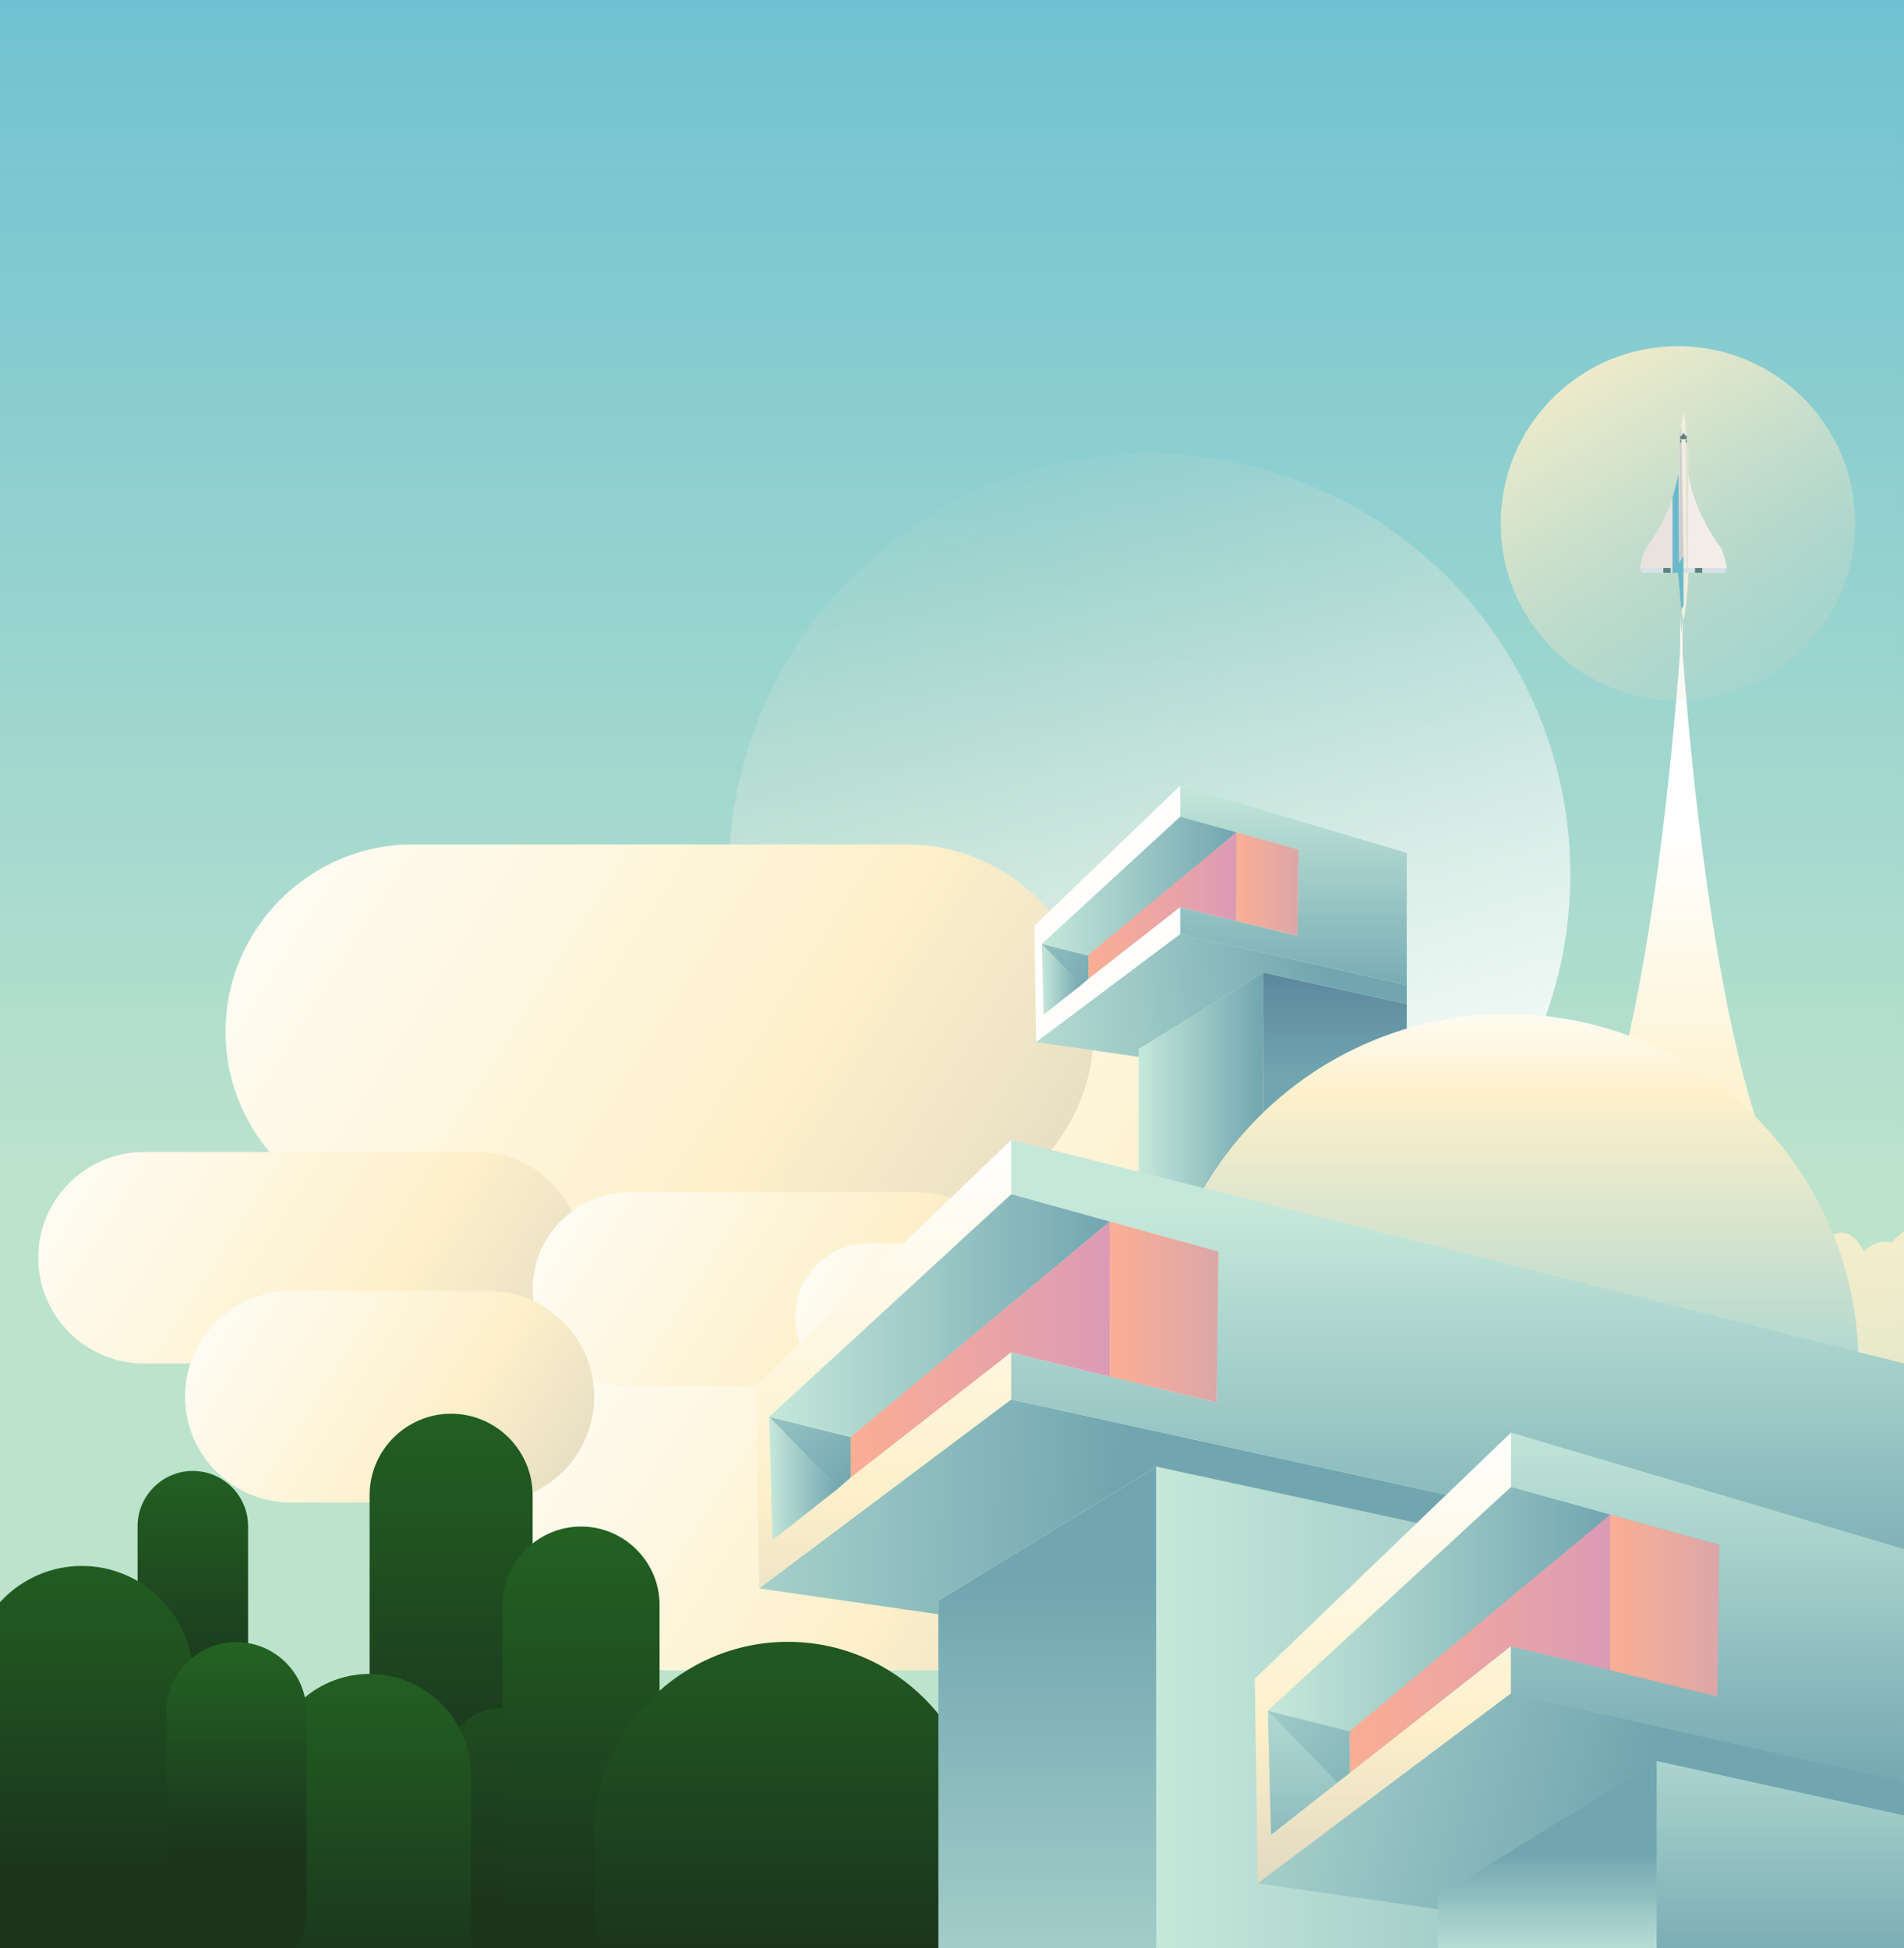 <?xml version="1.0" encoding="utf-8"?>
<!-- Generator: Adobe Illustrator 26.2.1, SVG Export Plug-In . SVG Version: 6.00 Build 0)  -->
<svg version="1.1" id="Layer_1" xmlns="http://www.w3.org/2000/svg" xmlns:xlink="http://www.w3.org/1999/xlink" x="0px" y="0px"
	 viewBox="0 0 1104.84 1130.47" style="enable-background:new 0 0 1104.84 1130.47;" xml:space="preserve">
<rect x="0" y="0" width="1104.84" height="1130.47" fill="#808080" stroke="none"/>
<style type="text/css">
	.st0{fill:url(#SVGID_1_);}
	.st1{fill:url(#SVGID_00000006671035715272676370000018208232010963209911_);}
	.st2{fill:url(#SVGID_00000042008484489948021790000004219186829922069125_);}
	.st3{fill:url(#SVGID_00000158721105565168512620000013674525175173860489_);}
	.st4{fill:#F0EDDE;}
	.st5{fill:#F2EEE7;}
	.st6{fill:#E8E3DD;}
	.st7{fill:#D8E1E8;}
	.st8{fill:#6BB8CA;}
	.st9{fill:#5C8280;}
	.st10{fill:#CECED0;}
	.st11{opacity:0.5;fill:#CECED0;}
	.st12{fill:url(#SVGID_00000085226580384459679170000018086472391083262856_);}
	.st13{fill:url(#SVGID_00000182524462961477796420000002249643832394398895_);}
	.st14{fill:url(#SVGID_00000001646447907931915810000012190983616685915310_);}
	.st15{fill:url(#SVGID_00000017504608865216333500000007786264433074150287_);}
	.st16{fill:url(#SVGID_00000027578296509461653560000002576911095262704017_);}
	.st17{fill:url(#SVGID_00000132070758722500859910000017555851497970325433_);}
	.st18{fill:url(#SVGID_00000096033605154190086170000004062230975172528559_);}
	.st19{fill:url(#SVGID_00000021081899983353600150000014957374657860459687_);}
	.st20{fill:url(#SVGID_00000175293340164803781160000005442257840248685735_);}
	.st21{fill:url(#SVGID_00000039855989978173148630000003698634008128450976_);}
	.st22{fill:url(#SVGID_00000024718663861530959000000013650998016102628788_);}
	.st23{fill:url(#SVGID_00000093175351659283950890000000411593180547768735_);}
	.st24{fill:url(#SVGID_00000096770212917204537630000008122125595943158705_);}
	.st25{fill:#FFFEFC;}
	.st26{fill:url(#SVGID_00000004541978288955286780000011277745343606963369_);}
	.st27{fill:url(#SVGID_00000142137755990537113600000007017484802664666291_);}
	.st28{fill:url(#SVGID_00000102540408101499030300000011603991398343998636_);}
	.st29{fill:url(#SVGID_00000121259826875202901240000016445986138801368231_);}
	.st30{fill:url(#SVGID_00000056425324721894180340000010045137426228811446_);}
	.st31{clip-path:url(#SVGID_00000063631111609413500270000017959022321819089568_);}
	.st32{fill:url(#SVGID_00000060743114314873157340000016981267744175524489_);}
	.st33{fill:url(#SVGID_00000051344950862373344200000006842899646687120310_);}
	.st34{fill:url(#SVGID_00000052071944147673149210000011167282710242218897_);}
	.st35{fill:url(#SVGID_00000054977389885056922470000017089597328417409692_);}
	.st36{fill:url(#SVGID_00000054979732948870760580000011711303360682186155_);}
	.st37{fill:url(#SVGID_00000063626978471050037070000006215819851202632618_);}
	.st38{fill:url(#SVGID_00000039845491524877729290000008338720424288481970_);}
	.st39{fill:url(#SVGID_00000041975774950420227990000008711212008695235509_);}
	.st40{fill:url(#SVGID_00000141428366246119781650000007395357170955684017_);}
	.st41{fill:url(#SVGID_00000172398048574855086950000017652714989838921405_);}
	.st42{fill:url(#SVGID_00000131356929083019989330000006915083296644700584_);}
	.st43{fill:url(#SVGID_00000101795383969940610510000009019360740050118073_);}
	.st44{fill:url(#SVGID_00000080902837606975393960000015135621619143026083_);}
	.st45{fill:url(#SVGID_00000113316865810435402170000008921625454517316784_);}
	.st46{fill:url(#SVGID_00000124134036295936920770000009957426271850649766_);}
	.st47{fill:url(#SVGID_00000034774363501866246510000004984598961015467664_);}
	.st48{fill:url(#SVGID_00000083057795062927448330000012772359156400220825_);}
	.st49{fill:url(#SVGID_00000116229266267590449420000017469702645571565717_);}
	.st50{fill:url(#SVGID_00000072271920670999294780000013233854013176276657_);}
	.st51{fill:url(#SVGID_00000003068741091040271390000010063561661772981182_);}
	.st52{fill:url(#SVGID_00000078011556262811115920000003885671272570859149_);}
	.st53{fill:url(#SVGID_00000094579468310078392580000006432594617992542128_);}
	.st54{fill:url(#SVGID_00000072986229899474371370000014145350617843401383_);}
	.st55{fill:url(#SVGID_00000115472740478894963510000006027236294981903019_);}
	.st56{fill:url(#SVGID_00000071544595385517499040000008645296908795349427_);}
	.st57{fill:url(#SVGID_00000147215663815419043400000009273992375597528486_);}
	.st58{fill:url(#SVGID_00000086691976740127045360000002548901394477752719_);}
	.st59{fill:url(#SVGID_00000026858930722427399710000012910060011591882392_);}
	.st60{fill:url(#SVGID_00000162324353360757610590000006750124047044404895_);}
</style>
<g>
	<g>
		<linearGradient id="SVGID_1_" gradientUnits="userSpaceOnUse" x1="552.415" y1="-63.131" x2="552.415" y2="685.468">
			<stop  offset="0" style="stop-color:#69BFD3"/>
			<stop  offset="1" style="stop-color:#BCE3CC"/>
		</linearGradient>
		<rect class="st0" width="1104.83" height="1130.97"/>
		
			<linearGradient id="SVGID_00000048487621257264163980000017114442322226706367_" gradientUnits="userSpaceOnUse" x1="719.918" y1="659.229" x2="576.067" y2="246.323">
			<stop  offset="0" style="stop-color:#FFFFFF;stop-opacity:0.8"/>
			<stop  offset="0.247" style="stop-color:#FDFCFB;stop-opacity:0.602"/>
			<stop  offset="0.507" style="stop-color:#F6F4EE;stop-opacity:0.394"/>
			<stop  offset="0.773" style="stop-color:#EBE7D9;stop-opacity:0.182"/>
			<stop  offset="1" style="stop-color:#DED7C1;stop-opacity:0"/>
		</linearGradient>
		<circle style="fill:url(#SVGID_00000048487621257264163980000017114442322226706367_);" cx="667.03" cy="507.43" r="244.18"/>
		
			<linearGradient id="SVGID_00000183937622343365787800000010395464524448446380_" gradientUnits="userSpaceOnUse" x1="853.023" y1="482.81" x2="853.023" y2="1138.692">
			<stop  offset="0" style="stop-color:#FFFFFF"/>
			<stop  offset="0.273" style="stop-color:#FDF0CA"/>
			<stop  offset="1" style="stop-color:#AED7D1"/>
		</linearGradient>
		<path style="fill:url(#SVGID_00000183937622343365787800000010395464524448446380_);" d="M1104.83,714.5
			c-4.15,3.25-7.31,6.51-7.31,6.51c-9.44-2.36-15.92,5.31-15.92,5.31c-8.26-16.51-18.28-9.44-18.28-9.44
			c-58.97-14.99-81.48-263.13-86.98-338.45l-0.02-21.52c0,0-0.22,4.01-0.7,11.18c-0.48-7.17-0.7-11.18-0.7-11.18l-0.02,21.52
			c-5.49,75.32-28,323.46-86.98,338.45c0,0-10.02-7.08-18.28,9.44c0,0-6.49-7.67-15.92-5.31c0,0-15.33-15.92-23-12.38
			c0,0-1.18-20.64-23-21.82l-9.44,5.31c0,0-2.36-14.74-8.85-15.92v-7.08c0,0-11.2-22.41-21.82-22.41c0,0-18.87,5.31-18.87,12.38
			c0,0-10.22,4.18-10.86,6.77c-1.08-3.75-5.78-18.13-14.5-19.15c0,0-0.59-8.85-14.74-20.64c0,0-10.61,1.18-13.56,0.59
			s-13.56-13.56-13.56-13.56s-14.15,1.18-10.02,5.31c0,0-10.02-10.02-17.1-5.9c0,0,6.49-11.2,0-11.2c0,0-5.9-18.28-16.51-22.41
			c0,0-4.29-2.43-9.31-3.39l-27.1,11.89l-0.27,543.57l503.61,0.43V714.5z"/>
		
			<linearGradient id="SVGID_00000166673286826774821780000008811281984284147647_" gradientUnits="userSpaceOnUse" x1="907.752" y1="183.342" x2="1038.571" y2="422.229">
			<stop  offset="0" style="stop-color:#FDF0CA"/>
			<stop  offset="0.355" style="stop-color:#F9EDC9;stop-opacity:0.645"/>
			<stop  offset="0.728" style="stop-color:#ECE2C5;stop-opacity:0.272"/>
			<stop  offset="1" style="stop-color:#DED7C1;stop-opacity:0"/>
		</linearGradient>
		<circle style="fill:url(#SVGID_00000166673286826774821780000008811281984284147647_);" cx="973.7" cy="303.76" r="102.87"/>
		<g>
			<path class="st4" d="M976.89,239.1c0,0-2.86,14.26-2.86,20.01v73.36c0,0,1.09,21.86,2.86,27.23c1.77-5.37,2.86-27.23,2.86-27.23
				v-73.36C979.76,253.36,976.89,239.1,976.89,239.1z"/>
			<path class="st5" d="M979.72,332.36h20.82l1.54-2.72c0,0-1.36-9.78-5.07-13.85c0,0-14.45-19.73-17.26-40.64
				C979.67,321.24,979.72,332.36,979.72,332.36z"/>
			<path class="st6" d="M974.01,332.36h-20.82l-1.54-2.72c0,0,1.36-9.78,5.07-13.85c0,0,14.45-19.73,17.26-40.64
				C974.07,321.24,974.01,332.36,974.01,332.36z"/>
			<polygon class="st7" points="1000.54,332.36 1002.08,329.65 951.65,329.65 953.19,332.36 			"/>
			<polygon class="st8" points="975.57,353.79 976.89,351.49 976.89,322.28 974.36,326.39 974.03,275.24 970.5,289.22 970.5,332.36 
				973.7,332.36 			"/>
			<rect x="965.2" y="329.65" class="st9" width="4.22" height="2.72"/>
			<rect x="983.55" y="329.65" class="st9" width="4.22" height="2.72"/>
			<polygon class="st10" points="974.36,326.39 976.89,322.28 975.56,246.35 974.34,253.9 			"/>
			<polygon class="st11" points="979.56,329.65 978.87,329.65 978.22,246.35 979.58,253.9 			"/>
			<path class="st9" d="M978.24,253.12c-0.41-0.52-1.34-1.86-1.34-1.86s-0.93,1.34-1.34,1.86H975l0.05,1.78l1.85-0.02l1.85,0.02
				l0.05-1.78H978.24z"/>
			<rect x="975" y="255.43" class="st9" width="0.62" height="1.33"/>
			<rect x="978.17" y="255.43" class="st9" width="0.62" height="1.33"/>
		</g>
	</g>
	<g>
		
			<linearGradient id="SVGID_00000139999707630408202420000018292241160551925143_" gradientUnits="userSpaceOnUse" x1="390.077" y1="564.145" x2="830.861" y2="844.369">
			<stop  offset="0" style="stop-color:#FFFFFF"/>
			<stop  offset="0.648" style="stop-color:#FDF0CA"/>
			<stop  offset="1" style="stop-color:#DED7C1"/>
		</linearGradient>
		<path style="fill:url(#SVGID_00000139999707630408202420000018292241160551925143_);" d="M415.36,710.44L415.36,710.44
			c0-61.34,50.19-111.52,111.52-111.52h186.61c61.34,0,111.52,50.19,111.52,111.52v0c0,61.34-50.19,111.52-111.52,111.52H526.89
			C465.55,821.96,415.36,771.78,415.36,710.44z"/>
		
			<linearGradient id="SVGID_00000175314066430868340850000009820776068341826204_" gradientUnits="userSpaceOnUse" x1="105.097" y1="422.217" x2="636.908" y2="760.31">
			<stop  offset="0" style="stop-color:#FFFFFF"/>
			<stop  offset="0.648" style="stop-color:#FDF0CA"/>
			<stop  offset="1" style="stop-color:#DED7C1"/>
		</linearGradient>
		<path style="fill:url(#SVGID_00000175314066430868340850000009820776068341826204_);" d="M130.85,598.72L130.85,598.72
			c0-59.78,48.91-108.7,108.7-108.7h286.37c59.78,0,108.7,48.91,108.7,108.7v0c0,59.78-48.91,108.7-108.7,108.7H239.55
			C179.76,707.42,130.85,658.5,130.85,598.72z"/>
		
			<linearGradient id="SVGID_00000124852821012815596130000004871728491512031371_" gradientUnits="userSpaceOnUse" x1="7.296" y1="620.003" x2="338.393" y2="830.494">
			<stop  offset="0" style="stop-color:#FFFFFF"/>
			<stop  offset="0.648" style="stop-color:#FDF0CA"/>
			<stop  offset="1" style="stop-color:#DED7C1"/>
		</linearGradient>
		<path style="fill:url(#SVGID_00000124852821012815596130000004871728491512031371_);" d="M22.17,729.89L22.17,729.89
			c0-33.77,27.63-61.4,61.4-61.4h193.15c33.77,0,61.4,27.63,61.4,61.4v0c0,33.77-27.63,61.4-61.4,61.4H83.57
			C49.8,791.29,22.17,763.66,22.17,729.89z"/>
		
			<linearGradient id="SVGID_00000183235453705664747940000001316710261763336878_" gradientUnits="userSpaceOnUse" x1="269.038" y1="741.141" x2="667.161" y2="994.243">
			<stop  offset="0" style="stop-color:#FFFFFF"/>
			<stop  offset="0.648" style="stop-color:#FDF0CA"/>
			<stop  offset="1" style="stop-color:#DED7C1"/>
		</linearGradient>
		<path style="fill:url(#SVGID_00000183235453705664747940000001316710261763336878_);" d="M291.03,873.27L291.03,873.27
			c0-52.87,43.26-96.13,96.13-96.13H566.6c52.87,0,96.13,43.26,96.13,96.13v0c0,52.87-43.26,96.13-96.13,96.13H387.16
			C334.29,969.4,291.03,926.14,291.03,873.27z"/>
		
			<linearGradient id="SVGID_00000039133151512461621110000009638676240464867204_" gradientUnits="userSpaceOnUse" x1="507.01" y1="648.906" x2="904.077" y2="901.337">
			<stop  offset="0" style="stop-color:#FFFFFF"/>
			<stop  offset="0.648" style="stop-color:#FDF0CA"/>
			<stop  offset="1" style="stop-color:#DED7C1"/>
		</linearGradient>
		<path style="fill:url(#SVGID_00000039133151512461621110000009638676240464867204_);" d="M528.45,780.69L528.45,780.69
			c0-51.13,41.45-92.59,92.59-92.59h186.53c51.13,0,92.59,41.45,92.59,92.59v0c0,51.13-41.45,92.59-92.59,92.59H621.04
			C569.9,873.27,528.45,831.82,528.45,780.69z"/>
		
			<linearGradient id="SVGID_00000001645659773541698640000001495240714644328111_" gradientUnits="userSpaceOnUse" x1="295.516" y1="650.518" x2="589.849" y2="837.637">
			<stop  offset="0" style="stop-color:#FFFFFF"/>
			<stop  offset="0.648" style="stop-color:#FDF0CA"/>
			<stop  offset="1" style="stop-color:#DED7C1"/>
		</linearGradient>
		<path style="fill:url(#SVGID_00000001645659773541698640000001495240714644328111_);" d="M309.07,748.2L309.07,748.2
			c0-31.01,25.37-56.38,56.38-56.38h167.44c31.01,0,56.38,25.37,56.38,56.38v0c0,31.01-25.37,56.38-56.38,56.38H365.46
			C334.45,804.59,309.07,779.21,309.07,748.2z"/>
		
			<linearGradient id="SVGID_00000034805868868675749240000007978921491376881025_" gradientUnits="userSpaceOnUse" x1="93.334" y1="726.175" x2="347.622" y2="887.835">
			<stop  offset="0" style="stop-color:#FFFFFF"/>
			<stop  offset="0.648" style="stop-color:#FDF0CA"/>
			<stop  offset="1" style="stop-color:#DED7C1"/>
		</linearGradient>
		<path style="fill:url(#SVGID_00000034805868868675749240000007978921491376881025_);" d="M107.38,810.57L107.38,810.57
			c0-33.77,27.63-61.4,61.4-61.4h114.62c33.77,0,61.4,27.63,61.4,61.4v0c0,33.77-27.63,61.4-61.4,61.4H168.78
			C135.01,871.97,107.38,844.34,107.38,810.57z"/>
		
			<linearGradient id="SVGID_00000025409083519581073850000014641025795378507694_" gradientUnits="userSpaceOnUse" x1="450.842" y1="685.574" x2="687.909" y2="836.287">
			<stop  offset="0" style="stop-color:#FFFFFF"/>
			<stop  offset="0.648" style="stop-color:#FDF0CA"/>
			<stop  offset="1" style="stop-color:#DED7C1"/>
		</linearGradient>
		<path style="fill:url(#SVGID_00000025409083519581073850000014641025795378507694_);" d="M461.33,764.25L461.33,764.25
			c0-23.61,19.14-42.76,42.76-42.76h141.05c23.61,0,42.76,19.14,42.76,42.76v0c0,23.61-19.14,42.76-42.76,42.76H504.08
			C480.47,807.01,461.33,787.87,461.33,764.25z"/>
		
			<linearGradient id="SVGID_00000108303887023146799670000000728848023304933015_" gradientUnits="userSpaceOnUse" x1="555.378" y1="760.237" x2="895.963" y2="976.761">
			<stop  offset="0" style="stop-color:#FFFFFF"/>
			<stop  offset="0.648" style="stop-color:#FDF0CA"/>
			<stop  offset="1" style="stop-color:#DED7C1"/>
		</linearGradient>
		<path style="fill:url(#SVGID_00000108303887023146799670000000728848023304933015_);" d="M564.91,873.27L564.91,873.27
			c0-17.47,14.29-31.76,31.76-31.76H869.7c17.47,0,31.76,14.29,31.76,31.76v0c0,17.47-14.29,31.76-31.76,31.76H596.66
			C579.2,905.03,564.91,890.74,564.91,873.27z"/>
	</g>
	<g>
		
			<linearGradient id="SVGID_00000175306204976980215270000008637938443876716457_" gradientUnits="userSpaceOnUse" x1="660.67" y1="634.496" x2="732.938" y2="634.496">
			<stop  offset="0" style="stop-color:#C5E8DA"/>
			<stop  offset="1" style="stop-color:#71A6B0"/>
		</linearGradient>
		<polygon style="fill:url(#SVGID_00000175306204976980215270000008637938443876716457_);" points="660.67,704.63 732.94,704.63 
			732.94,564.36 660.67,608.82 		"/>
		
			<linearGradient id="SVGID_00000008832832205756582720000016056044292461479600_" gradientUnits="userSpaceOnUse" x1="774.62" y1="508.882" x2="774.62" y2="627.304">
			<stop  offset="0" style="stop-color:#4B6D8A"/>
			<stop  offset="1" style="stop-color:#71A6B0"/>
		</linearGradient>
		<polygon style="fill:url(#SVGID_00000008832832205756582720000016056044292461479600_);" points="816.3,704.63 816.3,582.68 
			732.94,564.36 732.94,704.63 		"/>
		
			<linearGradient id="SVGID_00000016076965468102058540000001511888947286941579_" gradientUnits="userSpaceOnUse" x1="559.699" y1="584.924" x2="770.338" y2="571.435">
			<stop  offset="0" style="stop-color:#C5E8DA"/>
			<stop  offset="1" style="stop-color:#71A6B0"/>
		</linearGradient>
		<polygon style="fill:url(#SVGID_00000016076965468102058540000001511888947286941579_);" points="816.3,571.66 684.76,542.07 
			601.22,604.72 660.67,613.31 660.67,608.82 732.94,564.36 816.3,582.68 		"/>
		
			<linearGradient id="SVGID_00000181770946455530397350000017136483645594272688_" gradientUnits="userSpaceOnUse" x1="750.531" y1="453.888" x2="750.531" y2="583.592">
			<stop  offset="0" style="stop-color:#C5E8DA"/>
			<stop  offset="1" style="stop-color:#71A6B0"/>
		</linearGradient>
		<polygon style="fill:url(#SVGID_00000181770946455530397350000017136483645594272688_);" points="684.76,526.46 752.96,543.09 
			753.54,493.02 684.82,473.99 684.82,455.97 816.3,494.94 816.3,571.66 684.76,542.07 		"/>
		<polygon class="st25" points="600.25,537.23 601.22,604.72 684.76,542.07 684.76,526.46 605.64,588.74 604.58,547.8 
			684.82,473.99 684.82,455.97 		"/>
		
			<linearGradient id="SVGID_00000111872104940246991310000010591003807339316150_" gradientUnits="userSpaceOnUse" x1="604.579" y1="568.269" x2="627.461" y2="568.269">
			<stop  offset="0" style="stop-color:#C5E8DA"/>
			<stop  offset="1" style="stop-color:#71A6B0"/>
		</linearGradient>
		<polygon style="fill:url(#SVGID_00000111872104940246991310000010591003807339316150_);" points="627.46,571.56 604.58,547.8 
			605.64,588.74 		"/>
		
			<linearGradient id="SVGID_00000165943400687210933910000006801875778160787591_" gradientUnits="userSpaceOnUse" x1="550.964" y1="501.646" x2="641.238" y2="572.205">
			<stop  offset="0" style="stop-color:#C5E8DA"/>
			<stop  offset="1" style="stop-color:#71A6B0"/>
		</linearGradient>
		<polygon style="fill:url(#SVGID_00000165943400687210933910000006801875778160787591_);" points="631.58,554.54 631.58,567.95 
			627.46,571.56 604.58,547.8 		"/>
		
			<linearGradient id="SVGID_00000006695174667912191480000002752672251364052907_" gradientUnits="userSpaceOnUse" x1="604.579" y1="514.264" x2="717.552" y2="514.264">
			<stop  offset="0" style="stop-color:#C5E8DA"/>
			<stop  offset="1" style="stop-color:#71A6B0"/>
		</linearGradient>
		<polygon style="fill:url(#SVGID_00000006695174667912191480000002752672251364052907_);" points="632.74,553.73 717.55,483.06 
			684.82,473.99 604.58,547.8 631.58,554.54 		"/>
		
			<linearGradient id="SVGID_00000015326230337863989080000017217228740890051712_" gradientUnits="userSpaceOnUse" x1="631.584" y1="525.503" x2="717.663" y2="525.503">
			<stop  offset="0" style="stop-color:#FBAE94"/>
			<stop  offset="1" style="stop-color:#DB9BB5"/>
		</linearGradient>
		<polygon style="fill:url(#SVGID_00000015326230337863989080000017217228740890051712_);" points="717.66,487.45 717.55,534.46 
			684.76,526.46 631.58,567.95 631.58,554.14 717.55,483.06 		"/>
		
			<linearGradient id="SVGID_00000091699127794108539670000017293073055923176848_" gradientUnits="userSpaceOnUse" x1="717.552" y1="513.073" x2="753.536" y2="513.073">
			<stop  offset="0" style="stop-color:#FBAE94"/>
			<stop  offset="1" style="stop-color:#DBA7A9"/>
		</linearGradient>
		<polygon style="fill:url(#SVGID_00000091699127794108539670000017293073055923176848_);" points="753.28,515.22 753.54,493.02 
			717.55,483.06 717.55,534.46 752.96,543.09 		"/>
	</g>
	<g>
		<defs>
			<rect id="SVGID_00000183236480017899006640000016681806935968785855_" y="812.45" width="574.6" height="318.72"/>
		</defs>
		<clipPath id="SVGID_00000011028337446662227560000012002315738830722231_">
			<use xlink:href="#SVGID_00000183236480017899006640000016681806935968785855_"  style="overflow:visible;"/>
		</clipPath>
		<g style="clip-path:url(#SVGID_00000011028337446662227560000012002315738830722231_);">
			
				<linearGradient id="SVGID_00000055705484683524888090000006701428718115953542_" gradientUnits="userSpaceOnUse" x1="111.901" y1="828.075" x2="111.901" y2="986.26">
				<stop  offset="2.770450e-07" style="stop-color:#246823"/>
				<stop  offset="1" style="stop-color:#1B351D"/>
			</linearGradient>
			<path style="fill:url(#SVGID_00000055705484683524888090000006701428718115953542_);" d="M111.9,986.09L111.9,986.09
				c-17.63,0-32.06-14.43-32.06-32.06v-68.35c0-17.63,14.43-32.06,32.06-32.06h0c17.63,0,32.06,14.43,32.06,32.06v68.35
				C143.96,971.66,129.53,986.09,111.9,986.09z"/>
			
				<linearGradient id="SVGID_00000069376303665177412260000008782744284200325261_" gradientUnits="userSpaceOnUse" x1="261.774" y1="777.673" x2="261.774" y2="1042.341">
				<stop  offset="2.770450e-07" style="stop-color:#246823"/>
				<stop  offset="1" style="stop-color:#1B351D"/>
			</linearGradient>
			<path style="fill:url(#SVGID_00000069376303665177412260000008782744284200325261_);" d="M261.77,1042.05L261.77,1042.05
				c-26.02,0-47.3-21.28-47.3-47.3V867.71c0-26.02,21.28-47.3,47.3-47.3h0c26.01,0,47.3,21.28,47.3,47.3v127.05
				C309.07,1020.77,287.79,1042.05,261.77,1042.05z"/>
			
				<linearGradient id="SVGID_00000010278156853638835140000013725037356243623856_" gradientUnits="userSpaceOnUse" x1="291.03" y1="857.942" x2="291.03" y2="1103.072">
				<stop  offset="2.770450e-07" style="stop-color:#246823"/>
				<stop  offset="1" style="stop-color:#1B351D"/>
			</linearGradient>
			<path style="fill:url(#SVGID_00000010278156853638835140000013725037356243623856_);" d="M291.03,1179.06L291.03,1179.06
				c-17.63,0-32.06-14.43-32.06-32.06v-123.63c0-17.63,14.43-32.06,32.06-32.06h0c17.63,0,32.06,14.43,32.06,32.06V1147
				C323.09,1164.63,308.66,1179.06,291.03,1179.06z"/>
			
				<linearGradient id="SVGID_00000067195251528286213180000007950651814961627558_" gradientUnits="userSpaceOnUse" x1="337.213" y1="852.993" x2="337.213" y2="1109.771">
				<stop  offset="2.770450e-07" style="stop-color:#246823"/>
				<stop  offset="1" style="stop-color:#1B351D"/>
			</linearGradient>
			<path style="fill:url(#SVGID_00000067195251528286213180000007950651814961627558_);" d="M337.21,1185.9L337.21,1185.9
				c-25.04,0-45.52-20.48-45.52-45.52V931.41c0-25.04,20.48-45.52,45.52-45.52h0c25.04,0,45.52,20.48,45.52,45.52v208.97
				C382.73,1165.42,362.25,1185.9,337.21,1185.9z"/>
			
				<linearGradient id="SVGID_00000067214565899669416990000013778925017246111909_" gradientUnits="userSpaceOnUse" x1="47.5" y1="861.006" x2="47.5" y2="1085.42">
				<stop  offset="2.770450e-07" style="stop-color:#246823"/>
				<stop  offset="1" style="stop-color:#1B351D"/>
			</linearGradient>
			<path style="fill:url(#SVGID_00000067214565899669416990000013778925017246111909_);" d="M47.5,1173.52L47.5,1173.52
				c-35.42,0-64.4-28.98-64.4-64.4V973.15c0-35.42,28.98-64.4,64.4-64.4h0c35.42,0,64.4,28.98,64.4,64.4v135.97
				C111.9,1144.54,82.92,1173.52,47.5,1173.52z"/>
			
				<linearGradient id="SVGID_00000096744214182537378730000003982120014228832931_" gradientUnits="userSpaceOnUse" x1="457.169" y1="880.921" x2="457.169" y2="1129.474">
				<stop  offset="2.770450e-07" style="stop-color:#246823"/>
				<stop  offset="1" style="stop-color:#1B351D"/>
			</linearGradient>
			<path style="fill:url(#SVGID_00000096744214182537378730000003982120014228832931_);" d="M457.17,1217.57L457.17,1217.57
				c-61.81,0-112.38-50.57-112.38-112.38v-40.02c0-61.81,50.57-112.38,112.38-112.38h0c61.81,0,112.38,50.57,112.38,112.38v40.02
				C569.55,1167,518.98,1217.57,457.17,1217.57z"/>
			
				<linearGradient id="SVGID_00000017481912909022056110000016792329446554283183_" gradientUnits="userSpaceOnUse" x1="214.474" y1="936.07" x2="214.474" y2="1146.433">
				<stop  offset="2.770450e-07" style="stop-color:#246823"/>
				<stop  offset="1" style="stop-color:#1B351D"/>
			</linearGradient>
			<path style="fill:url(#SVGID_00000017481912909022056110000016792329446554283183_);" d="M214.47,1198.97L214.47,1198.97
				c-32.37,0-58.85-26.48-58.85-58.85v-109.86c0-32.37,26.48-58.85,58.85-58.85h0c32.37,0,58.85,26.48,58.85,58.85v109.86
				C273.33,1172.49,246.84,1198.97,214.47,1198.97z"/>
			
				<linearGradient id="SVGID_00000056404018692449405330000006312508837586677896_" gradientUnits="userSpaceOnUse" x1="137.172" y1="942.197" x2="137.172" y2="1074.422">
				<stop  offset="2.770450e-07" style="stop-color:#246823"/>
				<stop  offset="1" style="stop-color:#1B351D"/>
			</linearGradient>
			<path style="fill:url(#SVGID_00000056404018692449405330000006312508837586677896_);" d="M137.17,1150.54L137.17,1150.54
				c-22.35,0-40.64-18.29-40.64-40.64V993.57c0-22.35,18.29-40.64,40.64-40.64h0c22.35,0,40.64,18.29,40.64,40.64v116.34
				C177.81,1132.25,159.52,1150.54,137.17,1150.54z"/>
		</g>
	</g>
	
		<linearGradient id="SVGID_00000091007111278299632860000005547004980310069429_" gradientUnits="userSpaceOnUse" x1="874.57" y1="573.961" x2="874.57" y2="796.537">
		<stop  offset="0" style="stop-color:#FFFFFF"/>
		<stop  offset="0.273" style="stop-color:#FDF0CA"/>
		<stop  offset="1" style="stop-color:#AED7D1"/>
	</linearGradient>
	<path style="fill:url(#SVGID_00000091007111278299632860000005547004980310069429_);" d="M874.57,588.48
		c-112.6,0-203.89,91.28-203.89,203.89h407.77C1078.46,679.76,987.17,588.48,874.57,588.48z"/>
	<g>
		<g>
			
				<linearGradient id="SVGID_00000144307048129879579260000001465112788841014966_" gradientUnits="userSpaceOnUse" x1="607.75" y1="1283.834" x2="607.75" y2="917.889">
				<stop  offset="0" style="stop-color:#C5E8DA"/>
				<stop  offset="1" style="stop-color:#71A6B0"/>
			</linearGradient>
			<polygon style="fill:url(#SVGID_00000144307048129879579260000001465112788841014966_);" points="544.52,1130.97 670.98,1130.97 
				670.98,851.16 544.52,928.96 			"/>
			
				<linearGradient id="SVGID_00000100367699722874895130000000851521355331989892_" gradientUnits="userSpaceOnUse" x1="670.979" y1="991.065" x2="1104.83" y2="991.065">
				<stop  offset="0" style="stop-color:#C5E8DA"/>
				<stop  offset="1" style="stop-color:#71A6B0"/>
			</linearGradient>
			<polygon style="fill:url(#SVGID_00000100367699722874895130000000851521355331989892_);" points="1103.5,1130.97 1104.83,944.91 
				670.98,851.16 670.98,1130.97 			"/>
			
				<linearGradient id="SVGID_00000112612958847059601300000011673319077323456919_" gradientUnits="userSpaceOnUse" x1="321.877" y1="865.367" x2="648.178" y2="877.565">
				<stop  offset="0" style="stop-color:#C5E8DA"/>
				<stop  offset="1" style="stop-color:#71A6B0"/>
			</linearGradient>
			<polygon style="fill:url(#SVGID_00000112612958847059601300000011673319077323456919_);" points="1104.83,925.63 586.67,812.15 
				440.48,921.79 544.52,936.81 544.52,928.96 670.98,851.16 1104.83,944.91 			"/>
			
				<linearGradient id="SVGID_00000173866990486351338090000016909122816778169255_" gradientUnits="userSpaceOnUse" x1="845.756" y1="701.455" x2="845.756" y2="945.438">
				<stop  offset="0" style="stop-color:#C5E8DA"/>
				<stop  offset="1" style="stop-color:#71A6B0"/>
			</linearGradient>
			<polygon style="fill:url(#SVGID_00000173866990486351338090000016909122816778169255_);" points="586.67,784.85 706.02,813.95 
				707.03,726.33 586.79,693.04 586.79,661.5 1104.84,791.21 1104.84,925.64 586.68,812.15 			"/>
			
				<linearGradient id="SVGID_00000070076520530662233810000012499618732779753918_" gradientUnits="userSpaceOnUse" x1="512.794" y1="657.153" x2="512.794" y2="982.058">
				<stop  offset="0" style="stop-color:#FFFFFF"/>
				<stop  offset="0.648" style="stop-color:#FDF0CA"/>
				<stop  offset="1" style="stop-color:#DED7C1"/>
			</linearGradient>
			<polygon style="fill:url(#SVGID_00000070076520530662233810000012499618732779753918_);" points="438.8,803.68 440.48,921.79 
				586.67,812.15 586.67,784.85 448.22,893.82 446.37,822.18 586.79,693.03 586.79,661.49 			"/>
			
				<linearGradient id="SVGID_00000168109846521455305140000009138913378512418956_" gradientUnits="userSpaceOnUse" x1="446.37" y1="857.998" x2="486.41" y2="857.998">
				<stop  offset="0" style="stop-color:#C5E8DA"/>
				<stop  offset="1" style="stop-color:#71A6B0"/>
			</linearGradient>
			<polygon style="fill:url(#SVGID_00000168109846521455305140000009138913378512418956_);" points="486.41,863.76 446.37,822.18 
				448.22,893.82 			"/>
			
				<linearGradient id="SVGID_00000074439686555768493510000001115200149332436101_" gradientUnits="userSpaceOnUse" x1="401.758" y1="760.604" x2="499.355" y2="858.201">
				<stop  offset="0" style="stop-color:#C5E8DA"/>
				<stop  offset="1" style="stop-color:#71A6B0"/>
			</linearGradient>
			<polygon style="fill:url(#SVGID_00000074439686555768493510000001115200149332436101_);" points="493.62,833.97 493.62,857.44 
				486.41,863.76 446.37,822.18 			"/>
			
				<linearGradient id="SVGID_00000163035908088063121790000013871187130190645935_" gradientUnits="userSpaceOnUse" x1="446.37" y1="763.499" x2="644.055" y2="763.499">
				<stop  offset="0" style="stop-color:#C5E8DA"/>
				<stop  offset="1" style="stop-color:#71A6B0"/>
			</linearGradient>
			<polygon style="fill:url(#SVGID_00000163035908088063121790000013871187130190645935_);" points="495.64,832.55 644.06,708.89 
				586.79,693.03 446.37,822.18 493.62,833.97 			"/>
			
				<linearGradient id="SVGID_00000093896577499370764910000004508345821934941069_" gradientUnits="userSpaceOnUse" x1="493.624" y1="783.164" x2="644.248" y2="783.164">
				<stop  offset="0" style="stop-color:#FBAE94"/>
				<stop  offset="1" style="stop-color:#DB9BB5"/>
			</linearGradient>
			<polygon style="fill:url(#SVGID_00000093896577499370764910000004508345821934941069_);" points="644.25,716.57 644.05,798.84 
				586.67,784.85 493.62,857.44 493.62,833.97 644.06,708.89 			"/>
			
				<linearGradient id="SVGID_00000098935937687141708570000018235850094955681441_" gradientUnits="userSpaceOnUse" x1="644.055" y1="761.415" x2="707.022" y2="761.415">
				<stop  offset="0" style="stop-color:#FBAE94"/>
				<stop  offset="1" style="stop-color:#DBA7A9"/>
			</linearGradient>
			<polygon style="fill:url(#SVGID_00000098935937687141708570000018235850094955681441_);" points="706.57,765.17 707.02,726.33 
				644.06,708.89 644.05,798.84 706.01,813.94 			"/>
		</g>
		<g>
			
				<linearGradient id="SVGID_00000028306890110013469570000015620331125041939126_" gradientUnits="userSpaceOnUse" x1="897.868" y1="1141.582" x2="897.868" y2="1011.361">
				<stop  offset="0" style="stop-color:#C5E8DA"/>
				<stop  offset="0.502" style="stop-color:#71A6B0"/>
			</linearGradient>
			<polygon style="fill:url(#SVGID_00000028306890110013469570000015620331125041939126_);" points="834.34,1130.47 961.39,1130.47 
				961.39,1021.93 834.34,1100.09 			"/>
			
				<linearGradient id="SVGID_00000039814202141420597390000006582879206801814189_" gradientUnits="userSpaceOnUse" x1="1033.112" y1="965.152" x2="1033.112" y2="1152.913">
				<stop  offset="0" style="stop-color:#C5E8DA"/>
				<stop  offset="1" style="stop-color:#71A6B0"/>
			</linearGradient>
			<polygon style="fill:url(#SVGID_00000039814202141420597390000006582879206801814189_);" points="1104.83,1130.97 
				1104.83,1053.45 961.39,1021.93 961.39,1130.97 			"/>
			
				<linearGradient id="SVGID_00000021097078354320838250000002173807309476614327_" gradientUnits="userSpaceOnUse" x1="620.659" y1="986.871" x2="944.034" y2="1070.372">
				<stop  offset="0" style="stop-color:#C5E8DA"/>
				<stop  offset="1" style="stop-color:#71A6B0"/>
			</linearGradient>
			<polygon style="fill:url(#SVGID_00000021097078354320838250000002173807309476614327_);" points="1104.83,1034.06 876.69,982.73 
				729.82,1092.89 834.34,1107.98 834.34,1100.09 961.39,1021.93 1104.83,1053.45 			"/>
			
				<linearGradient id="SVGID_00000137116130914134290600000018072262371780947639_" gradientUnits="userSpaceOnUse" x1="990.761" y1="819.92" x2="990.761" y2="1042.891">
				<stop  offset="0" style="stop-color:#C5E8DA"/>
				<stop  offset="1" style="stop-color:#71A6B0"/>
			</linearGradient>
			<polygon style="fill:url(#SVGID_00000137116130914134290600000018072262371780947639_);" points="876.69,955.3 996.59,984.53 
				997.6,896.51 876.81,863.06 876.81,831.37 1104.83,898.96 1104.83,1034.06 876.69,982.73 			"/>
			
				<linearGradient id="SVGID_00000114041093554506153720000002921610581132499328_" gradientUnits="userSpaceOnUse" x1="802.467" y1="826.008" x2="802.467" y2="1098.129">
				<stop  offset="0" style="stop-color:#FFFFFF"/>
				<stop  offset="0.648" style="stop-color:#FDF0CA"/>
				<stop  offset="1" style="stop-color:#DED7C1"/>
			</linearGradient>
			<polygon style="fill:url(#SVGID_00000114041093554506153720000002921610581132499328_);" points="728.13,974.23 729.82,1092.89 
				876.69,982.73 876.69,955.3 737.59,1064.78 735.73,992.81 876.81,863.06 876.81,831.37 			"/>
			
				<linearGradient id="SVGID_00000143608840036807131920000015132348114440745879_" gradientUnits="userSpaceOnUse" x1="755.846" y1="957.753" x2="755.846" y2="1116.43">
				<stop  offset="0" style="stop-color:#C5E8DA"/>
				<stop  offset="1" style="stop-color:#71A6B0"/>
			</linearGradient>
			<polygon style="fill:url(#SVGID_00000143608840036807131920000015132348114440745879_);" points="775.96,1034.59 735.73,992.81 
				737.59,1064.78 			"/>
			
				<linearGradient id="SVGID_00000156580248889118587540000016951803111497383100_" gradientUnits="userSpaceOnUse" x1="683.128" y1="923.164" x2="822.684" y2="1062.72">
				<stop  offset="0" style="stop-color:#C5E8DA"/>
				<stop  offset="1" style="stop-color:#71A6B0"/>
			</linearGradient>
			<polygon style="fill:url(#SVGID_00000156580248889118587540000016951803111497383100_);" points="783.21,1004.65 783.31,1028.8 
				775.96,1034.59 735.73,992.81 			"/>
			
				<linearGradient id="SVGID_00000176744321491132536010000004370906326658846882_" gradientUnits="userSpaceOnUse" x1="735.732" y1="933.855" x2="934.343" y2="933.855">
				<stop  offset="0" style="stop-color:#C5E8DA"/>
				<stop  offset="1" style="stop-color:#71A6B0"/>
			</linearGradient>
			<polygon style="fill:url(#SVGID_00000176744321491132536010000004370906326658846882_);" points="785.23,1003.23 934.34,878.99 
				876.81,863.06 735.73,992.81 783.21,1004.65 			"/>
			
				<linearGradient id="SVGID_00000126322802137183712410000008328285951288080809_" gradientUnits="userSpaceOnUse" x1="783.207" y1="953.894" x2="934.537" y2="953.894">
				<stop  offset="0" style="stop-color:#FBAE94"/>
				<stop  offset="1" style="stop-color:#DB9BB5"/>
			</linearGradient>
			<polygon style="fill:url(#SVGID_00000126322802137183712410000008328285951288080809_);" points="934.54,886.71 934.34,969.19 
				876.69,955.3 783.31,1028.8 783.21,1004.65 934.34,878.99 			"/>
			
				<linearGradient id="SVGID_00000100356339413149752110000014194048675622031268_" gradientUnits="userSpaceOnUse" x1="934.343" y1="931.761" x2="997.605" y2="931.761">
				<stop  offset="0" style="stop-color:#FBAE94"/>
				<stop  offset="1" style="stop-color:#DBA7A9"/>
			</linearGradient>
			<polygon style="fill:url(#SVGID_00000100356339413149752110000014194048675622031268_);" points="997.16,935.54 997.6,896.51 
				934.34,878.99 934.34,969.19 996.59,984.53 			"/>
		</g>
	</g>
</g>
</svg>
